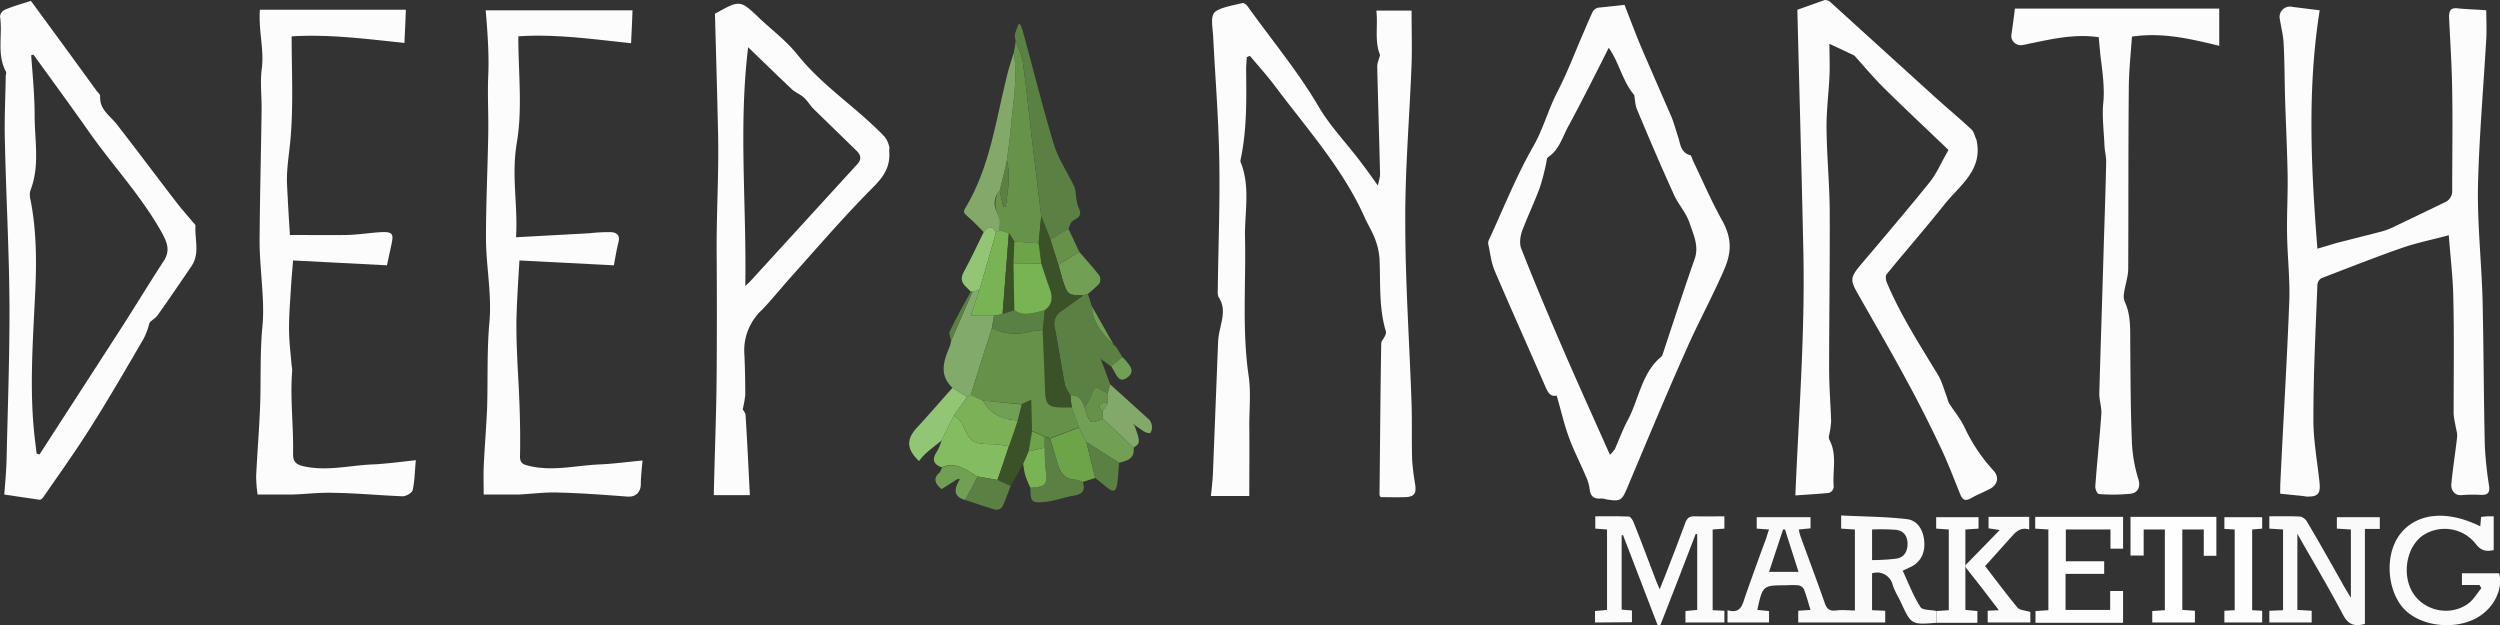 <svg xmlns="http://www.w3.org/2000/svg" viewBox="0 0 873.5 218.5"><rect x="0" y="0" width="873.5" height="218.5" fill="#333333" stroke="none"/><defs><style>.cls-1{fill:#fcfcfc;}.cls-2{fill:#fafafa;}.cls-3{fill:#fbfbfb;}.cls-4{fill:#fdfdfd;}.cls-5{fill:#669249;}.cls-6{fill:#5b8044;}.cls-7{fill:#fefefe;}.cls-8{fill:#82a96a;}.cls-9{fill:#82aa6a;}.cls-10{fill:#84bd61;}.cls-11{fill:#92c675;}.cls-12{fill:#6da44a;}.cls-13{fill:#719f54;}.cls-14{fill:#3b5229;}.cls-15{fill:#78b454;}.cls-16{fill:#669149;}.cls-17{fill:#606060;}.cls-18{fill:#7db157;}</style></defs><g id="Layer_2" data-name="Layer 2"><g id="Layer_1-2" data-name="Layer 1"><path class="cls-1" d="M435.6,20c0,1.4-.2,2.7-.2,4,.1,10.4.3,20.9-1.8,31.1-.1.6-.3,1.2-.1,1.6,3.4,8.5,1.4,17.3,1.5,25.9.4,16.3-1.1,32.6,1.3,48.9.8,5.6.2,11.4.2,17,.1,8.2,0,16.4,0,24.8H423.1c.3-3.1.6-5.5.7-8l1.8-45.8a24.4,24.4,0,0,1,.7-4.6c.8-3.7,1.9-7.3-.4-10.9-.6-.9-.4-2.3-.4-3.4.2-15.2.8-30.4.5-45.5s-1.4-28-2.1-42c-.1-3-1.1-7.2.5-8.8s6.3-2.4,9.6-3.2c.5-.2,1.5.5,1.9,1.1,8.3,11.6,17.5,22.6,24.8,35,3.9,6.7,9.5,12.5,14.2,18.7,2.1,2.7,4,5.4,6.5,8.9a23,23,0,0,0,.8-3.7c-.3-12.7-.7-25.3-1-37.9,0-1.2.6-2.4,1-4-2-4.7-.7-10.2-1.3-15.5h12.3c0,6.6.2,12.7,0,18.8-.7,18.4-2.3,36.8-2.2,55.2,0,21.2,1.5,42.3,2.2,63.5.2,6.5,0,13,.2,19.5a84.6,84.6,0,0,0,1.1,8.8c.4,3-.5,4.1-3.5,4.2s-5.9,0-8.6,0c-.3-.5-.4-.7-.4-.9.2-17.6.3-35.2.6-52.8,0-.8.8-1.6,1.2-2.4s.6-1.4.4-1.9c-2.5-8.3-1.8-16.9-2.2-25.4a23.9,23.9,0,0,0-1.6-6.9c-.9-2.4-2.2-4.5-3.3-6.8-7.6-17.3-20.1-31.2-31.3-46.1-2.8-3.8-6-7.3-9.1-11Z"/><path class="cls-1" d="M855.6,82.2c-5.6,1.5-11.1,2.6-16.3,4.4-9.5,3.3-18.8,7-28.2,10.6a3,3,0,0,0-1.4,2.3c-.6,15.4-1.4,30.9-1.4,46.4-.1,7.4,1.3,14.9,2.1,22.3.5,4.3-.4,5.4-4.5,5.3l-1.3-.2-7.9-.8c0-1.7,0-3.2.1-4.7,1-21.1,2.3-42.1,3.1-63.1.2-7.7-.7-15.4-.8-23.1s.3-13.4.2-20.1-.5-16-.8-24-.2-14.8-.6-22.3c-.1-2.8-.9-5.6-1.3-8.4a3.6,3.6,0,0,1,4.3-4.4l9.6,1.2c-4.4,27.6-3,55.3-.8,83.3l6.7-2,15.7-4a26,26,0,0,0,3.6-1.3L854,70.8a4.3,4.3,0,0,0,2.8-4.4c0-11.4.2-22.9,0-34.3-.1-8.8-.7-17.5-1.1-26.2,0-1.8.4-3.3,2.9-3s6.5.4,10.1.7c0,3.3.2,6.7,0,10-1,17.2-2.5,34.4-2.9,51.7-.2,13,1.2,26,1.6,39.1.4,17.1.4,34.3.8,51.5a133,133,0,0,0,1.5,14c.3,2.3-.6,3.1-2.8,3s-4.6-.1-6.9.1-3.7-1.7-3.5-3.9c.5-5.4,1.4-10.8,2-16.3.2-1.4-.4-2.9-.6-4.4a25.8,25.8,0,0,1-.6-3.7c0-13.4.2-26.8-.1-40.1C857.1,97.3,856.2,90,855.6,82.2Z"/><path class="cls-1" d="M680.8,52.4C673.1,45,665.6,38,658.3,30.8c-3.3-3.3-6.4-6.9-9.5-10.4-.4-.4-.7-.9-1.1-1.1l-8.5-4c0,3.7.2,7.7,0,11.6-.3,6.1-1.1,12.2-1,18.3.1,9.3,1,18.6,1.1,27.9.1,18.6-.2,37.2-.2,55.8,0,6.1.5,12.2.7,18.3a34,34,0,0,1-.8,5.3,2.5,2.5,0,0,0,.2,1.2c2.8,5.2,1,10.9,1.5,16.4a2.5,2.5,0,0,1-1.6,2.1c-3.7.4-7.6.6-11.8.9,1.2-28.8,3.4-56.8,2.8-84.9S628.7,32,628,3.4L637.6,0a2.9,2.9,0,0,1,2,.8l35.8,32.5c4.4,4,9.1,7.9,13.5,12,.8.8,1.1,2.3,1.6,3.4s0,.2.1.3c2.3,10.4-5.8,15.7-11.1,22.3-6.6,8.3-13.6,16.3-20.3,24.5-.5.6-.3,2.1.1,3,4.8,11.4,11.5,21.7,17.9,32.3,1.4,2.4,2.1,5.2,3.1,7.8a11.8,11.8,0,0,0,.7,2c1.8,2.8,4,5.4,5.4,8.4a59.5,59.5,0,0,0,10.1,15.1c2.1,2.2,1.5,5-1.2,6.4s-4.4,2-6.5,3.2-3,.8-3.9-1.3c-2.3-5.7-4.5-11.5-7.2-17.1-3.7-7.8-7.6-15.5-11.7-23-5.5-10.2-11.3-20.1-17-30.2-2.6-4.5-2.4-5.6.9-9.6,8.2-9.7,16.4-19.3,24.3-29.1C676.7,60.6,678.3,56.7,680.8,52.4Z"/><path class="cls-1" d="M1.5,172.8c.3-4,.7-8.1.8-12.2.4-18.2,1.1-36.4,1-54.6S2.1,67.9,1.7,48.9c-.2-7.5.2-14.9.3-22.4.1-.5.3-1.2,0-1.6C-1.2,18.8,1,12.1,0,5.7A3,3,0,0,1,1.7,3.4c2.8-1.2,5.7-2,9.1-3.1L24.2,18.6l9.6,13.2c.5.6,1.2,1.2,1.2,1.8-.3,4.6,3.3,6.7,5.7,9.7,7.1,9.1,14,18.4,21.1,27.6,1.7,2.2,3.6,4.3,5.4,6.5.4.5,1.1,1,1.1,1.5-.3,4.7,1.6,9.7-1.4,14.1s-7.8,11.5-11.8,17.1c-.8,1.2-2.3,1.8-2.9,2.8a24.9,24.9,0,0,1-2,5.4c-6,10.3-12,20.7-18.4,30.8-5.2,8.3-11,16.4-16.6,24.5-.3.5-1,1.1-1.4,1ZM11.7,19.1l-.8.2c.5,7,1.2,14,1.2,21.1,0,8.7,1.9,17.6-1.5,26.2a6.6,6.6,0,0,0,.1,3.4c2.2,11.4,2.1,22.8,1.5,34.2-.8,16.8-2,33.5.1,50.2.2,1.4.3,2.7.5,4.1l1,.3,29.1-45c4.8-7.5,9.4-15.1,14.3-22.6,2.4-3.7,1.2-6.5-.7-10-7.1-12.7-17-23.2-25.3-35C24.8,37.1,18.2,28.1,11.7,19.1Z"/><path class="cls-1" d="M543.9,138.2c-2.2.5-3-1-3.9-3-5.9-13.6-12-27.1-17.8-40.7-1.2-2.9-1.5-6.1-2.2-9.2a2.6,2.6,0,0,1,.1-1.2c5.1-11,9.6-22.4,15.6-32.9,3.5-6.1,5.2-12.8,8.4-19s5.7-12.6,8.4-19c1.3-2.9,2.5-6,3.9-8.9a3,3,0,0,1,1.9-1.6l9.3-1c2,5.1,3.9,10.2,6,15.2l10.3,23.7c1,2.3,1.6,4.8,2.4,7.1s.8,5.6,4.2,6.5c.5.1.7,1.2,1,1.9,3.4,7,6.4,14.1,10.2,20.9s3.1,11.9.5,17.7c-4.1,9.4-9.1,18.5-13.2,27.9-7,15.7-13.6,31.6-20.3,47.5-2,4.8-2.4,5.2-7.4,4.4a5.6,5.6,0,0,0-2.2-.3c-2.4.1-3.5-1-3.7-3.5a15.6,15.6,0,0,0-1.4-4.5c-1.9-4.5-4.2-8.9-5.9-13.6S545.4,143.3,543.9,138.2Zm18.6,20.7a14.5,14.5,0,0,0,1.7-1.9c1.5-3.4,2.8-7,4.6-10.3,3.9-7.4,4.8-16.5,11.8-22.2.3-.3.3-.8.5-1.2,3.6-10.9,7.2-21.9,11-32.8,1.6-4.5-.4-8.5-1.7-12.4s-3.8-6.4-5.4-9.8c-4.5-9.9-8.8-19.9-13-30-.7-1.6-.7-3.4-1-5.1-4.1-4.8-5.3-11.4-8.9-16.5-4.6,9.1-9.1,18.1-13.9,27-2.2,3.8-3.2,8.5-7.3,11.2-.5.3-.5,1.5-.7,2.3a79.7,79.7,0,0,1-2.2,8.4c-1.9,5.1-4.2,9.9-6.1,14.9-.7,1.9-1.1,4.5-.4,6.3,4.8,12.2,9.9,24.3,15.1,36.3S557.1,146.7,562.5,158.9Z"/><path class="cls-1" d="M249.4,173c.3-14.4.9-28.4,1-42.3s.1-28.2,0-42.3.8-27.6.5-41.5-.7-27.9-1.1-42.2h.2c8.6-4.8,8.6-4.8,15.7,2,4.4,4.1,9.3,7.8,13,12.5,8.8,11,20.8,18.5,30.4,28.6a8.6,8.6,0,0,1,1.6,3.5c.2.5-.1,1,0,1.6.4,5.1-1.7,8.6-5.5,12.4C295,75.5,285.6,86.5,275.9,97.3c-3.3,3.7-6.4,7.6-9.8,11.1a19.2,19.2,0,0,0-6,15.6c.2,4.6.3,9.3.3,13.9a36.7,36.7,0,0,1-.9,5.1c.2.4,1,1.3,1,2.1.6,9.2,1,18.3,1.5,27.9Zm11-73.1a22.4,22.4,0,0,0,2.1-2l37-40.5c1.7-1.8,1.3-3.3-.4-4.9L284.4,38.2c-1.3-1.3-2.2-2.9-3.5-4.1s-3.1-1.8-4.3-3c-5-4.7-9.9-9.5-15.2-14.6C258,44.4,260.9,71.7,260.4,99.9Z"/><path class="cls-1" d="M224.5,160.9c-.3,3.5-.6,5.9-.6,8.3s-1.5,4.6-4.8,4.3c-7.9-.6-15.9-1.2-23.9-1.4-4.8-.2-9.6.5-14.3.7H169c0-3.3-.1-6.4,0-9.5.3-6.9.9-13.8,1.2-20.8.3-9.9-.1-20,.8-29.9s-1.2-19.7-1.2-29.5c0-12.2.6-24.5.8-36.7.1-6.7-.3-13.5,0-20.2s-.2-14.6-.9-22.6H221c-.1,3.3-.3,7.1-.5,11.5-13.4-1.4-26.5-3.3-39.4-2.4,0,12.7,1.5,25.2-.5,37s.4,21.6-.3,33.2l25.6-1.4a62.8,62.8,0,0,1,7.5-.4c2.1.1,3.3,1.1,2.7,3.5s-1.1,5.2-1.6,8.1l-33-1.7c-.4,6.5-.8,12.7-1,18.8s.1,12.8.4,19.1c.6,10.1,1,20.2.8,30.3-.1,2.3.7,3,2.8,3.5,8.3,2.1,16.4,0,24.5-.4C214.1,162.1,219.1,161.4,224.5,160.9Z"/><path class="cls-1" d="M90.8,3.4h51c-.1,3.5-.3,7.3-.5,11.6-13.3-1.4-26.4-3.1-39.4-2.3,0,11.9.6,23.3-.3,34.6-.4,5.8-1.6,11.5-1.3,17.4s.6,11.5,1,17.4c6.7,0,13.3.1,19.9,0,4.1-.1,8.2-.8,12.3-1s3.9,1.2,3.3,4.2l-1.6,7.4L102.4,91c-.3,3.6-.6,7-.8,10.5s-.7,9.4-.6,14.2.6,8.1.9,12.1a8.8,8.8,0,0,1,.2,1.6c-.8,9.7.5,19.4.3,29.2,0,2.6.8,3.6,3.6,4.3,8,1.8,15.7-.2,23.6-.6,5-.2,10.1-.9,15.7-1.5-.4,4-.4,7.3-1.1,10.4-.2,1-2.3,2.2-3.5,2.2-8-.3-16-1.1-24-1.2-5-.2-10.1.5-15.2.6H90a48.7,48.7,0,0,1-.5-6.5c.4-8.3,1.1-16.6,1.4-24.9s-.1-18.3.8-27.4-1-19.9-1-29.9c.1-15.1.5-30.3.7-45.4.1-5-.6-10,.1-14.9C92.3,17.2,90.3,10.8,90.8,3.4Z"/><path class="cls-1" d="M733.3,13c-8.1-1.2-15.8.5-23.5,2.1-1.2.2-2.4.6-3.7.7s-3.7-1.2-3.3-3.8.9-6.4,1.2-9h71.4V16c-10-2.4-19.8-4.8-30.5-3.2-.4,6-1.1,12.2-1.1,18.5-.2,20.8-.1,41.6-.2,62.5,0,2.9-1.1,5.8-1.5,8.8a5.5,5.5,0,0,0,.5,3.3c1.8,4.2,1.7,8.6,1.7,13,.1,12,.1,24,.6,36a51.5,51.5,0,0,0,2.3,12.7c.8,2.9-.5,4.6-2.7,4.9a59.9,59.9,0,0,1-11.2.1c-.5,0-1.3-1.8-1.2-2.7.6-8.3,1.5-16.7,2.1-25.1.2-2.5-.8-5.1-.7-7.6.5-17.7,1.1-35.3,1.6-53,.3-9.2.6-18.3.8-27.5,0-2-.5-3.9-.6-5.9-.2-5-.9-10.1-.4-15s-.3-10.9-1-16.3C733.7,17.4,733.5,15.3,733.3,13Z"/><path class="cls-2" d="M676.6,217.6c-8.8.7-8.8.7-12.5-7.3-1-2.1-2.3-4.1-2.9-6.3s-3.3-4.8-7.1-3.7v12.9l4.6.2v4.1H628.3v-4.1l4.3-.3c-.8-2.5-1.4-4.9-2.3-7.2a2.7,2.7,0,0,0-2-1.4,28,28,0,0,0-4.1,0c-8.3,0-8.3,0-10.2,8.6l4.1.4v4H603.6v-4.3c4.6,1.4,5.2-1.9,6.2-4.9,2.4-6.8,4.8-13.5,7.3-20.2.3-1,.6-2,1-3.1l-4.3-.3v-4h18.8v3.9l-4.1.4a16.8,16.8,0,0,0,.6,2.4c2.8,7.7,5.7,15.4,8.4,23.1.7,2.2,1.7,3.1,4,2.8s4.2,0,6.6,0V185l-4.8-.3v-4.6c7.7.4,15.5.4,23.1,1.3,3.6.5,5.5,3.7,5.9,7.4s-.7,7.1-4.3,9.1l-3.2,1.5c2,4.3,3.7,8.8,6.2,12.7.8,1.2,3.7.9,5.6,1.4Zm-22.5-21.9a74.4,74.4,0,0,0,8.4-.5c2.8-.4,4-2.5,4-5.2s-1.4-4.7-4.3-4.9a72.4,72.4,0,0,0-8.1-.1ZM623.7,185H623l-4.9,14.8h10.3C626.8,194.7,625.2,189.9,623.7,185Z"/><path class="cls-3" d="M557.3,217.5v-4l4.2-.4V185l-4.1-.3v-4.3c3.9,0,7.8-.1,11.8.1.6.1,1.4,1.4,1.7,2.3,2.7,6.7,5.2,13.5,7.8,20.3l1.2,2.8c1.3-3.1,2.2-5.6,3.2-8.1,1.9-5,3.9-10,5.7-15,.6-1.7,1.4-2.5,3.4-2.4s6.7,0,10.3,0v4.3l-4.1.3v28.2l4.1.2v4.1H588.9v-4l4.1-.4V186.7l-.5-.2c-4.1,10.7-8.2,21.3-12.4,32h-.9L567.1,187h-.5v26l3.6.3v4.1Z"/><path class="cls-2" d="M826.3,218c-3.9,1.1-6,0-7.7-3.3-4.9-9.3-10.3-18.3-15.9-28.2v26.6l5,.3v4.1H792.9v-4.1l4.8-.2V185l-4.8-.3v-4.3c3.7,0,7.3-.1,10.9.1a3.9,3.9,0,0,1,2.4,2c4.2,7.1,8.2,14.2,12.2,21.3.8,1.5,1.7,2.9,3,5.1V185l-4.9-.3v-4h15v4.1h-5.2Z"/><path class="cls-3" d="M866.3,204.4h-6.1v-4.1h13c1.5,5.8-2.1,12.7-8.4,15.9-8.3,4.2-20.2,2.3-25.5-4.2s-6.1-18.5-.6-25.5,15.8-8.6,27.9-2.6l.3-3.3,2.1-.2h2.3v11.8c-2.7.6-4.5.2-6.3-2.2a13.8,13.8,0,0,0-18.9-2.6c-5.7,4.5-6.9,14.4-2.6,20.4s13,7.4,18.9,3.1c1.9-1.4,3.1-3.6,4.6-5.4Z"/><path class="cls-4" d="M737.3,206.5h4.5v11.1H711.2v-4.1l4.5-.3V185l-4.6-.3v-4.1h30.7v11.1h-4.4V185H721.8v11.1h13.4v4.4H721.7v12.6h15.6Z"/><path class="cls-5" d="M354.2,18.5c.3-1.4.5-2.9.7-4.3.9,2.5,2.1,5,2.5,7.6,1.2,8.8,2.1,17.5,3.1,26.3l3.3,27.4-.9,9.5-8.5-.6c-.6-1-1.2-2-1.9-3l-3.2-.9c-.3-2-.1-4.3-.9-6.1s-1.2-5.4.9-7.8l1.2,5.5h.9c.7-5.3,1.8-10.6.4-16,.5-3.9,1.1-7.7,1.4-11.6C353.9,35.8,355.7,27.2,354.2,18.5Z"/><path class="cls-6" d="M384.6,125.4l3.3,8.9c-.3,1-.6,2.1-.8,3.1l-1.7-.8c-2.9-1.9-3-1.8-4.1,1.5-.6,1.6-1.6,2.9-2.3,4.4-.8-2.5-1.9-4.6-5-4.4a15.1,15.1,0,0,1-1.9-3.5c-1.3-6.7-2.3-13.5-3.6-20.2a5.1,5.1,0,0,1,2.3-5.7l7.7-5.5,1.6-.5c.5,1.4.9,2.9,1.4,4.3.3,5.7,3.6,9.7,7.6,13.4H389l.9.7c.8,1.3,1.6,2.5,2.3,3.8l-3.9,3.2-3.6-2.6-.5-.7Z"/><path class="cls-6" d="M363.8,75.5l-3.3-27.4c-1-8.8-1.9-17.5-3.1-26.3-.4-2.6-1.6-5.1-2.5-7.6s.5-3.7.8-5.6l.7-.2a13.9,13.9,0,0,1,1,2.6c3.6,13.1,6.9,26.4,10.8,39.4,1.6,5.2,4.8,9.8,7.1,14.7.6,1.3.5,2.9.8,4.3a12.3,12.3,0,0,0,.8,3.3c.9,1.8.7,2.9-1.3,4s-1.6,2.1-2.3,3.2L367,83.7C366,81,364.9,78.3,363.8,75.5Z"/><path class="cls-7" d="M744.4,180.6h30v13.6H770V185h-7.5v28.1l4.4.3v4.1H752v-4l4.4-.3V185H749v9.1h-4.6Z"/><path class="cls-8" d="M349.3,66.6c-2.1,2.4-2.3,4.9-.9,7.8s.6,4.1.9,6.1l-1.3.7c-1.4-2.5-2.8-2.2-4.3-.1-1.7-1.7-3.4-3.6-5.3-5.2s-1.9-1.9-1-3.4c8.5-14.2,10.5-30.3,14.4-45.9.6-2.7,1.6-5.4,2.4-8.1,1.5,8.7-.3,17.3-1,25.9-.3,3.9-.9,7.7-1.4,11.6S350.1,63.1,349.3,66.6Z"/><path class="cls-3" d="M686.7,197.5l12-12.3-3.9-.6v-4H709V185c-3.3-1-4.9,1.1-6.7,3.1l-8.7,9.7c3.8,4.9,7.4,9.8,11.3,14.5.8.9,2.7,1,4.5,1.5v3.7H694.5v-4.1l3.9-.2c-4-5.3-7.8-10.2-11.7-15.1Z"/><path class="cls-9" d="M332.8,135.5c-4.9-4.6-3-9.6-.9-14.6a11.6,11.6,0,0,0,.4-1.8l7.5-17.2,2.4-.6c-.9,2.8-1.9,5.6-3,9h8.1c-.2,1.4-.5,2.9-.7,4.3-2.5,7.8-5,15.6-7.4,23.4l-1.3.7Z"/><path class="cls-10" d="M329.1,163.3c-2.9-1-3.6-2.7-1.8-5.4a20,20,0,0,0,1.7-4h0a10.1,10.1,0,0,1,.7-1.5c1.2-2.4,2.5-4.9,3.7-7.4,1,1,2.3,1.9,2.8,3.1,2.9,6.5,3.5,7,10.8,7.1a48.6,48.6,0,0,1,5.5.7c-1.3,4-2.6,7.9-4,11.8l-6.9-1.2C337.7,164.4,334.1,161,329.1,163.3Z"/><path class="cls-1" d="M686.7,197.5v15.6l4.2.4v4.1H676.6v-4.1l4.3-.3V185l-4.4-.3v-4h14.8v4l-4.6.3Z"/><path class="cls-4" d="M786.9,213.2l3.5.2v4.1H777.2v-4.1l3.6-.2V185l-3.6-.2v-4.1h13.2v4l-3.5.3Z"/><path class="cls-11" d="M333.4,145c-1.2,2.5-2.5,5-3.7,7.4a10.1,10.1,0,0,0-.7,1.5h0c-1.8,1.5-3.7,2.9-5.4,4.4a21.8,21.8,0,0,0-2.5,2.8c-4.4-4.2-4.5-7.6-.7-11.7s8.3-9.3,12.4-13.9l5.1,3.2Z"/><path class="cls-12" d="M382.7,167l-4.4,1.4a13.8,13.8,0,0,0-2.7-.8c-3.4-.1-5-2.2-5.9-5.1s-1.8-6.2-2.8-9.3l10.1-3.8,2.6,5.1C380.6,158.7,381.6,162.8,382.7,167Z"/><path class="cls-8" d="M387.1,137.4c.2-1,.5-2.1.8-3.1l13.7,12.4a4.3,4.3,0,0,1,.9,2.3,3.8,3.8,0,0,1-.5,2.2c-.4.3-1.5,0-2.2-.4s-2-1.4-3.1-2.1a1.8,1.8,0,0,0-.7-.5l-.2-.2.2.2a1.8,1.8,0,0,0,.5.7c.5,1.7,1.3,3.3,1.4,5s-1.2,1.8-1.8,2.6l-10.4-9.9-.5-.3v-2.5l1.9-3.2Z"/><path class="cls-13" d="M385.2,146.3l.5.3,10.4,9.9c.4,3.8-2.3,4.5-5.1,5.2l-11.4-7.2-2.6-5.1-2.5-6.9c-.2-1.5-.4-2.9-.5-4.4,3.1-.2,4.2,1.9,5,4.4C380.7,148.1,381,148.3,385.2,146.3Z"/><path class="cls-6" d="M366.9,153.2c1,3.1,1.9,6.2,2.8,9.3s2.5,5,5.9,5.1a13.8,13.8,0,0,1,2.7.8c1.1,3-.2,4.3-3.2,4.8s-6.3,1.7-9.5,2.1c-5.2.6-5.5.2-5.6-4.9,5.6-.3,6.1-1.1,5.3-6.8-.3-2.3-.2-4.8-.3-7.2v-3.8Z"/><path class="cls-14" d="M348.5,167.7c1.4-3.9,2.7-7.8,4-11.8s2.1-6,3.1-9,.9-3.8,1.4-5.6l3.3-1.5c.1,4,.2,7.5.3,10.9l-1.2,7c-.6,1.4-1.2,2.9-1.9,4.3s-2.9,5.2-4.4,7.8Z"/><path class="cls-13" d="M380.1,102.7l-1.6.5c-5.4-.1-5.4-.1-7.2-5.3l-1.5-5.4,7.3-4.5c2.4,2.8,4.9,5.5,7.1,8.4a3.2,3.2,0,0,1-.1,2.7A46.4,46.4,0,0,1,380.1,102.7Z"/><path class="cls-11" d="M342.2,101.3l-2.4.6h-.6l-2-2c-1.4-1.5-1.5-2.9-.5-4.8,2.5-4.6,4.7-9.3,7-14,1.5-2.1,2.9-2.4,4.3.1C346.1,87.9,344.2,94.6,342.2,101.3Z"/><path class="cls-6" d="M348.5,167.7l4.6,2.1c-.9,2.5-1.8,4.9-2.9,7.3a2.5,2.5,0,0,1-2.3,1c-3.6-1-7.1-2.3-10.7-3.4l4.4-8.2Z"/><path class="cls-6" d="M379.6,154.5l11.4,7.2c-.2,2.6-.3,5.2-.7,7.7s-1.6,2.5-3.3,1.1l-4.3-3.5C381.6,162.8,380.6,158.7,379.6,154.5Z"/><path class="cls-13" d="M341.6,166.5l-4.4,8.2c-4.2-1.2-3.9-3.9-1.8-7.3h-.9l-5.5,3.5c-2.3-1.9-3.1-3.7-.7-5.8a6.7,6.7,0,0,0,.8-1.7C334.1,161,337.7,164.4,341.6,166.5Z"/><path class="cls-15" d="M357.5,162c.7-1.4,1.3-2.9,1.9-4.3l5.6-1.3c.1,2.4,0,4.9.3,7.2.8,5.7.3,6.5-5.3,6.8a40.7,40.7,0,0,1-1.8-4.4A27.9,27.9,0,0,1,357.5,162Z"/><path class="cls-16" d="M377.1,88l-7.3,4.5c-.9-2.9-1.9-5.8-2.8-8.8l6.3-3.8Z"/><path class="cls-6" d="M339.2,101.9h.6l-7.5,17.2c-.2-1.2-.9-2.6-.4-3.4C334.1,111,336.7,106.5,339.2,101.9Z"/><path class="cls-13" d="M388.3,128l3.9-3.2a19.4,19.4,0,0,1,2.6,3.1c1.1,1.7.5,3.1-1.2,4.2s-2.7.4-3.6-1.1Z"/><path class="cls-13" d="M389.1,120.4c-4-3.7-7.3-7.7-7.6-13.4Z"/><path class="cls-13" d="M389.9,121l-.9-.7Z"/><path class="cls-14" d="M367,83.7c.9,3,1.9,5.9,2.8,8.8l1.5,5.4c1.8,5.2,1.8,5.2,7.2,5.3l-7.7,5.5a5.1,5.1,0,0,0-2.3,5.7c1.3,6.7,2.3,13.5,3.6,20.2a15.1,15.1,0,0,0,1.9,3.5c.1,1.5.3,2.9.5,4.4h-1.9c-6.8,0-7.3-.6-7.5-7.2s-.5-13.3-.8-19.9c.3-2.3.5-4.6.7-6.9,2.8-2,2.9-4.6,1.8-7.6s-2-5.9-3-8.9l-.9-6.9.9-9.5C364.9,78.3,366,81,367,83.7Z"/><path class="cls-15" d="M342.2,101.3c2-6.7,3.9-13.4,5.8-20.1l1.3-.7,3.2.9c-.7,9.4-1.5,18.9-2.2,28.3l-3,.6h-8.1C340.3,106.9,341.3,104.1,342.2,101.3Z"/><path class="cls-14" d="M350.3,109.7c.7-9.4,1.5-18.9,2.2-28.3.7,1,1.3,2,1.9,3l-.3,7.6.3,16.4Z"/><path class="cls-12" d="M354.1,92l.3-7.6,8.5.6.9,6.9Z"/><path class="cls-6" d="M349.3,66.6c.8-3.5,1.7-7.1,2.5-10.6,1.4,5.4.3,10.7-.4,16h-.9Z"/><path class="cls-16" d="M385.2,146.3c-4.2,2-4.5,1.8-6.2-3.8.7-1.5,1.7-2.8,2.3-4.4,1.1-3.3,1.2-3.4,4.1-1.5l1.7.8v3.2c-1.9.3-4.4.2-1.9,3.2Z"/><path class="cls-17" d="M384.6,125.4l-.4-.7.5.7Z"/><path class="cls-16" d="M364.3,115.3c.3,6.6.6,13.3.8,19.9s.7,7.2,7.5,7.2h1.9l2.5,6.9-10.1,3.8-1.9-.6-4.4-1.9c-.1-3.4-.2-6.9-.3-10.9l-3.3,1.5L343.5,140l-4.3-2c2.4-7.8,4.9-15.6,7.4-23.4a18,18,0,0,0,13.1,1.3C361.2,115.6,362.8,115.5,364.3,115.3Z"/><path class="cls-18" d="M339.2,138l4.3,2c2.6,4.8,6.9,6.6,12.1,6.9-1,3-2,6-3.1,9a48.6,48.6,0,0,0-5.5-.7c-7.3-.1-7.9-.6-10.8-7.1-.5-1.2-1.8-2.1-2.8-3.1l4.5-6.3Z"/><path class="cls-6" d="M364.3,115.3c-1.5.2-3.1.3-4.6.6a18,18,0,0,1-13.1-1.3c.2-1.4.5-2.9.7-4.3l3-.6,4.1-1.3c3.5,2.4,7.1.8,10.6,0C364.8,110.7,364.6,113,364.3,115.3Z"/><path class="cls-17" d="M329,153.9a10.1,10.1,0,0,1,.7-1.5A10.1,10.1,0,0,0,329,153.9Z"/><path class="cls-13" d="M385.2,143.8c-2.5-3,0-2.9,1.9-3.2Z"/><path class="cls-17" d="M396.5,148.9a1.8,1.8,0,0,1-.5-.7h0a1.8,1.8,0,0,1,.7.5C396.6,148.8,396.6,148.9,396.5,148.9Z"/><polygon class="cls-17" points="396 148.2 395.8 148 396 148.2 396 148.2"/><path class="cls-12" d="M360.6,150.7l4.4,1.9v3.8l-5.6,1.3Z"/><path class="cls-13" d="M355.6,146.9c-5.2-.3-9.5-2.1-12.1-6.9l13.5,1.3C356.5,143.1,356.1,145,355.6,146.9Z"/><path class="cls-15" d="M365,108.4c-3.5.8-7.1,2.4-10.6,0L354.1,92h9.7c1,3,1.9,6,3,8.9S367.8,106.4,365,108.4Z"/></g></g></svg>